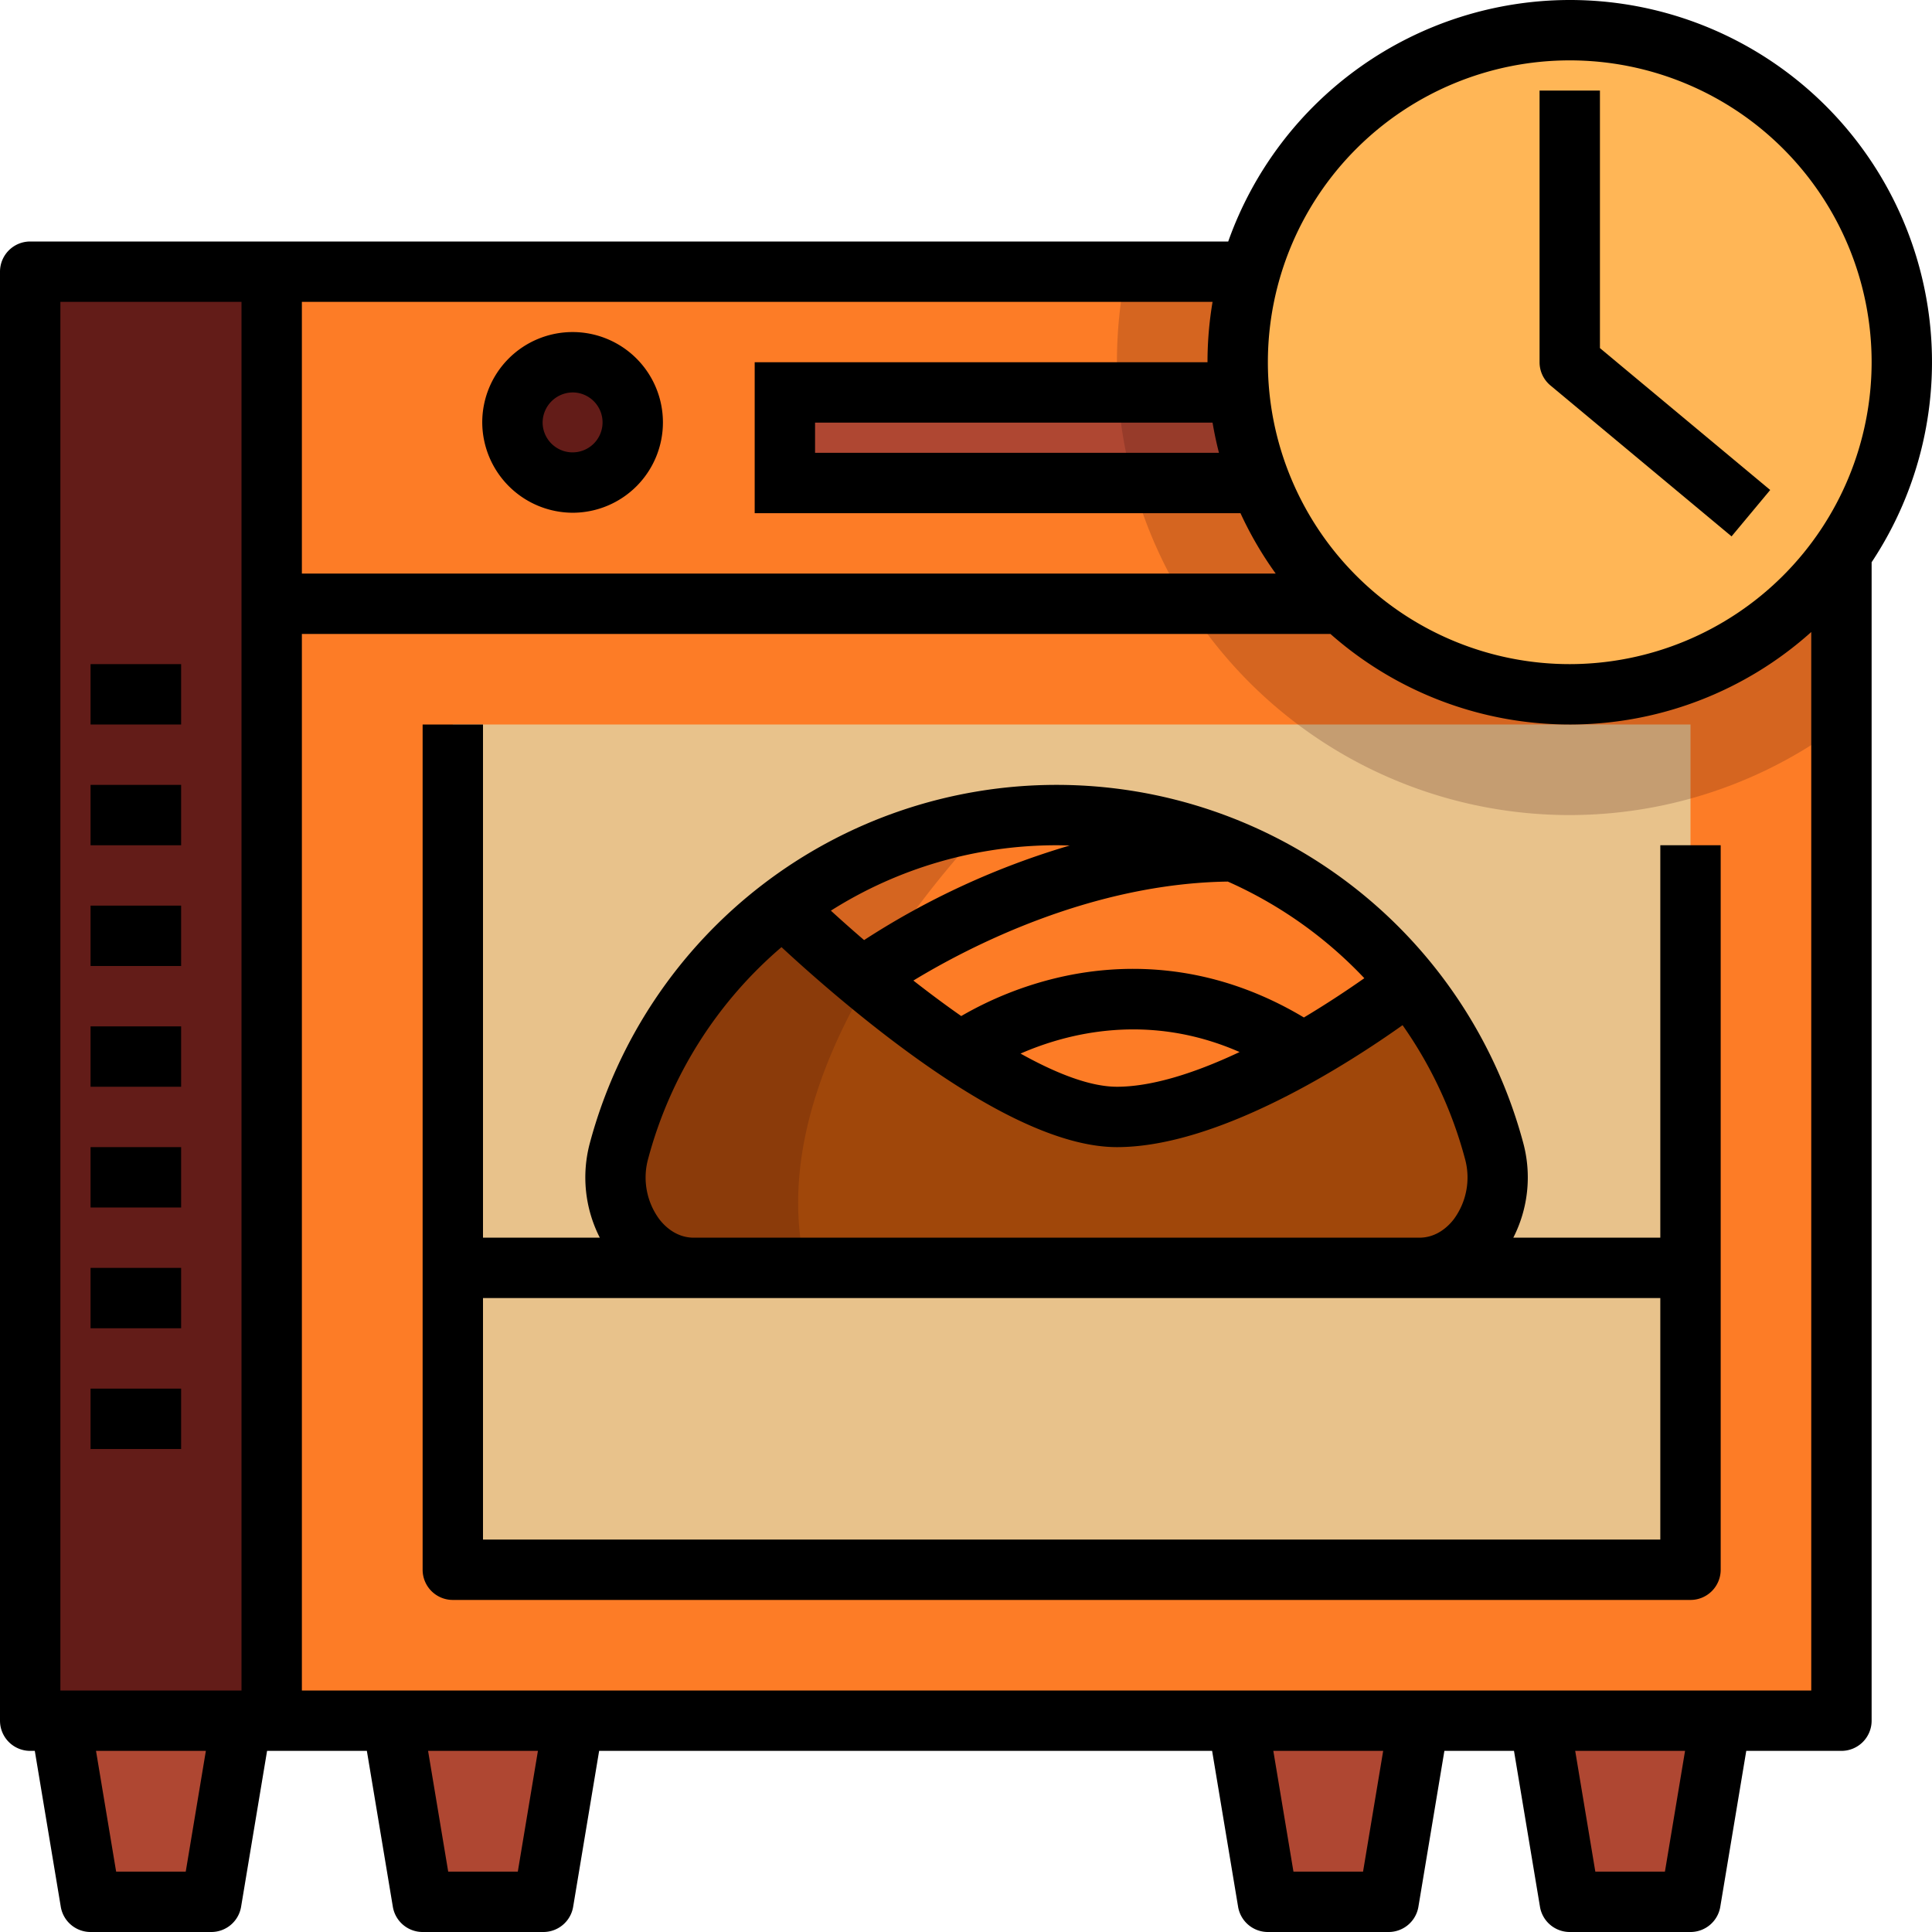 <svg id="Layer_1_copy" height="512" viewBox="0 0 512 512" width="512" xmlns="http://www.w3.org/2000/svg" data-name="Layer 1 copy"><path d="m8 72h64v384h-64z" fill="#631c18"/><path d="m72 72h416v384h-416z" fill="#fd7c26"/><path d="m104 456 8 48h32l8-48z" fill="#af4732"/><path d="m16 456 8 48h32l8-48z" fill="#af4732"/><path d="m120 192h328v224h-328z" fill="#e8c28b"/><path d="m328 456 8 48h32l8-48z" fill="#af4732"/><path d="m408 456 8 48h32l8-48z" fill="#af4732"/><ellipse cx="151.904" cy="111.941" fill="#631c18" rx="16.096" ry="15.941"/><path d="m345.39 128h-137.39v-24h120z" fill="#af4732"/><path d="m183.869 336c-13.992 0-23.932-15.643-19.808-31.07a120.04 120.04 0 0 1 231.877 0c4.124 15.427-5.816 31.07-19.808 31.07z" fill="#fd7c26"/><path d="m395.939 304.93a119.6 119.6 0 0 0 -22.639-44.374c-.591.459-45.51 35.444-77.3 35.444-31.833 0-87.888-55.052-88.472-55.626a120.105 120.105 0 0 0 -43.467 64.556c-4.124 15.427 5.816 31.07 19.808 31.07h192.262c13.992 0 23.932-15.643 19.808-31.07z" fill="#a0470a"/><path d="m296 96a119.939 119.939 0 0 0 192 95.939v-119.939h-189.587a120.093 120.093 0 0 0 -2.413 24z" fill="#3a0d0c" opacity=".2"/><circle cx="416" cy="96" fill="#ffb656" r="88"/><path d="m262.66 217.269a120.115 120.115 0 0 0 -98.6 87.66c-4.124 15.427 5.816 31.07 19.808 31.07h29.684c-11.652-47.917 29.824-98.411 49.108-118.73z" fill="#3a0d0c" opacity=".2"/><path d="m416 0a96.162 96.162 0 0 0 -90.509 64h-317.491a8 8 0 0 0 -8 8v384a8 8 0 0 0 8 8h1.222l6.886 41.315a8 8 0 0 0 7.892 6.685h32a8 8 0 0 0 7.892-6.685l6.886-41.315h26.444l6.886 41.315a8 8 0 0 0 7.892 6.685h32a8 8 0 0 0 7.892-6.685l6.886-41.315h162.444l6.886 41.315a8 8 0 0 0 7.892 6.685h32a8 8 0 0 0 7.892-6.685l6.886-41.315h18.445l6.886 41.315a8 8 0 0 0 7.891 6.685h32a8 8 0 0 0 7.892-6.685l6.886-41.315h25.222a8 8 0 0 0 8-8v-307a95.952 95.952 0 0 0 -80-149zm-92.962 120h-107.038v-8h105.341q.684 4.058 1.697 8zm-3.038-24h-120v40h128.741a96.1 96.1 0 0 0 9.333 16h-258.074v-72h241.341a96.214 96.214 0 0 0 -1.341 16zm-304-16h48v368h-48zm33.223 416h-18.446l-5.333-32h29.112zm88 0h-18.446l-5.333-32h29.112zm224 0h-18.446l-5.333-32h29.112zm80 0h-18.446l-5.333-32h29.112zm-361.223-48v-280h272.577a95.8 95.8 0 0 0 127.423-.512v280.512zm336-272a80 80 0 1 1 80-80 80.09 80.09 0 0 1 -80 80z"/><path d="m424 24h-16v72a8 8 0 0 0 2.879 6.146l48 40 10.242-12.292-45.121-37.601z"/><path d="m151.9 135.881a23.941 23.941 0 1 0 -24.1-23.94 24.046 24.046 0 0 0 24.1 23.94zm0-31.881a7.942 7.942 0 1 1 -8.1 7.941 8.029 8.029 0 0 1 8.1-7.941z"/><path d="m440 328h-38.959a35.141 35.141 0 0 0 2.626-25.136 128.04 128.04 0 0 0 -247.334 0 35.143 35.143 0 0 0 2.626 25.136h-30.959v-136h-16v224a8 8 0 0 0 8 8h328a8 8 0 0 0 8-8v-192h-16zm-78.439-68.766c-4.031 2.834-9.6 6.573-16.015 10.409-25.591-15.312-49.5-14.28-65.393-10.511a94.294 94.294 0 0 0 -25.417 10.133c-4.313-3.013-8.578-6.2-12.679-9.407 14.91-9.057 47.153-25.707 83.332-26.231a112.558 112.558 0 0 1 36.172 25.607zm-33.061 19.566c-12.8 6.042-23.868 9.2-32.5 9.2-7.087 0-16.059-3.506-25.544-8.793 12.391-5.413 33.917-10.998 58.044-.407zm-45.006-54.73a207.526 207.526 0 0 0 -54.5 25.064c-3.209-2.757-6.17-5.391-8.8-7.8a111.811 111.811 0 0 1 59.806-17.334c1.169 0 2.332.037 3.495.073zm-108.772 99.03a18.64 18.64 0 0 1 -2.932-16.1 111.562 111.562 0 0 1 35.316-56c5.791 5.373 15.9 14.4 27.78 23.523 25.478 19.561 46.041 29.477 61.114 29.477 27.138 0 61.491-22.224 75.694-32.318a111.289 111.289 0 0 1 16.516 35.318 18.638 18.638 0 0 1 -2.932 16.1c-1.405 1.83-4.463 4.9-9.147 4.9h-192.262c-4.684 0-7.742-3.071-9.147-4.9zm-46.722 84.9v-64h312v64z"/><path d="m24 176h24v16h-24z"/><path d="m24 208h24v16h-24z"/><path d="m24 240h24v16h-24z"/><path d="m24 272h24v16h-24z"/><path d="m24 304h24v16h-24z"/><path d="m24 336h24v16h-24z"/><path d="m24 368h24v16h-24z"/></svg>
